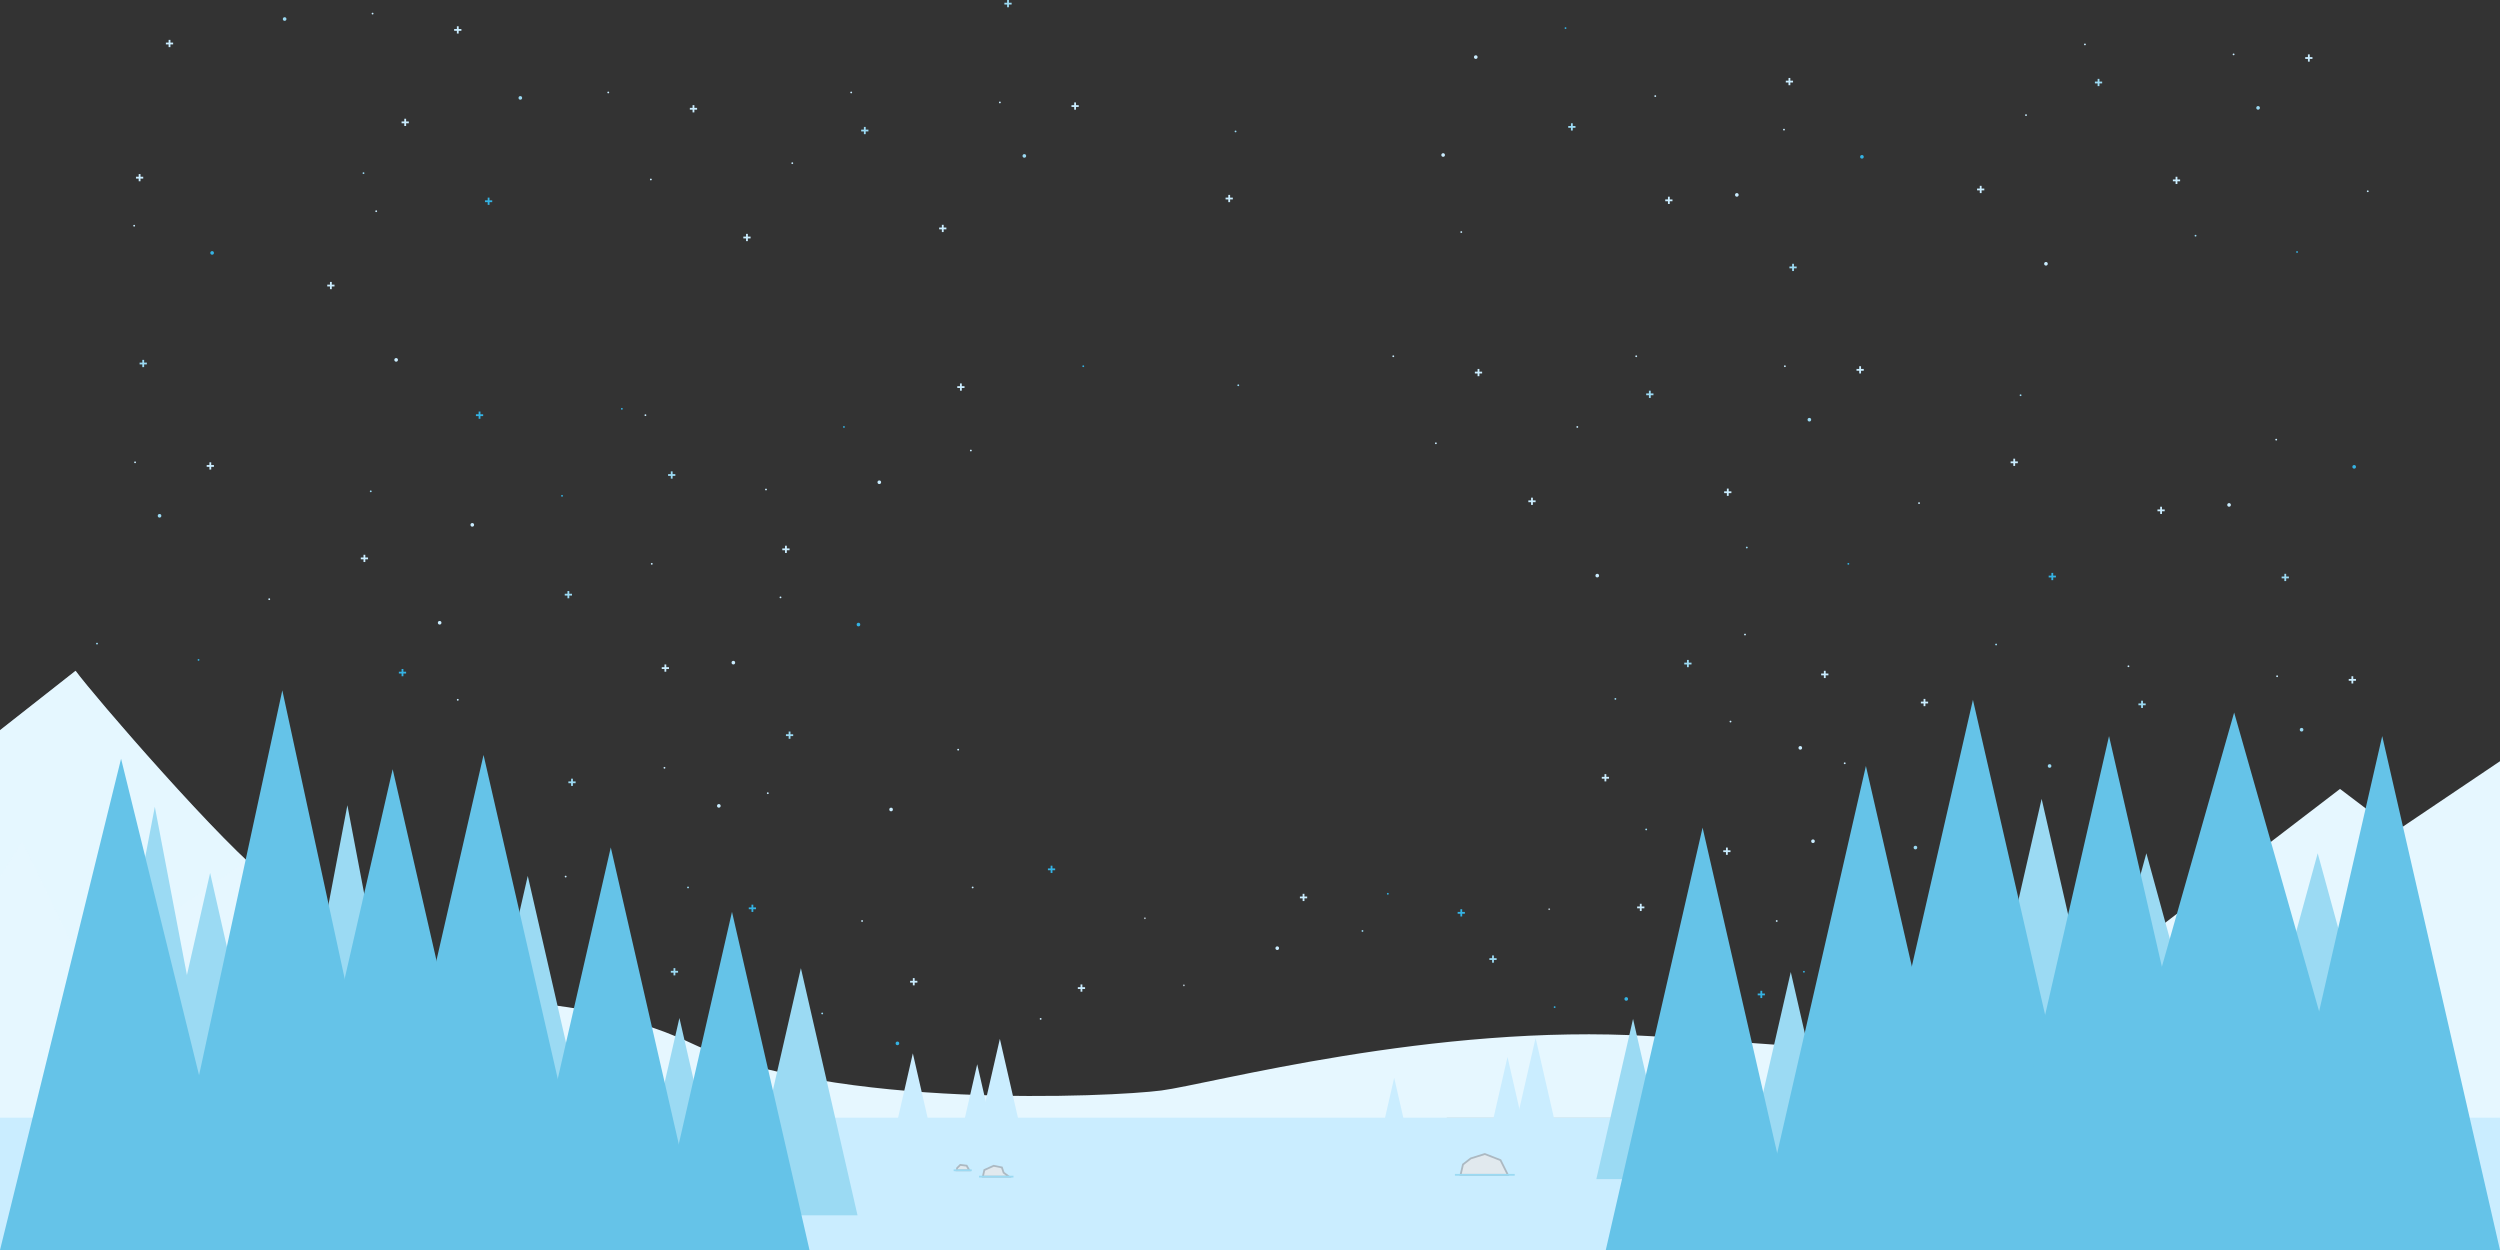 <svg xmlns="http://www.w3.org/2000/svg" width="2757.88" height="1379" viewBox="0 0 2757.88 1379">
  <rect x="0" y="0" width="2757.88" height="1379" fill="#333333" stroke="none"/>
  <g id="chat" transform="translate(89 -61)">
    <path id="Path_1" data-name="Path 1" d="M1562,1118h-3v-3h-2v3h-3v2h3v3h2v-3h3Z" fill="#9bdaf3"/>
    <path id="Path_2" data-name="Path 2" d="M1075,1019h-3v-3h-2v3h-3v2h3v3h2v-3h3Zm-330,43h-3v-3h-2v3h-3v2h3v3h2v-3h3Z" fill="#34b3e4"/>
    <path id="Path_3" data-name="Path 3" d="M649,797h-3v-3h-2v3h-3v2h3v3h2v-3h3Zm704,253h-3v-3h-2v3h-3v2h3v3h2v-3h3Z" fill="#caedff"/>
    <path id="Path_4" data-name="Path 4" d="M923,1143h-3v-3h-2v3h-3v2h3v3h2v-3h3Z" fill="#caedff"/>
    <path id="Path_5" data-name="Path 5" d="M659,1132h-3v-3h-2v3h-3v2h3v3h2v-3h3Z" fill="#9bdaf3"/>
    <path id="Path_6" data-name="Path 6" d="M1527,1067h-3v-3h-2v3h-3v2h3v3h2v-3h3Z" fill="#34b3e4"/>
    <path id="Path_7" data-name="Path 7" d="M2179,696h-3v-3h-2v3h-3v2h3v3h2v-3h3Z" fill="#34b3e4"/>
    <path id="Path_8" data-name="Path 8" d="M1108,1150h-3v-3h-2v3h-3v2h3v3h2v-3h3Z" fill="#caedff"/>
    <path id="Path_9" data-name="Path 9" d="M786,871h-3v-3h-2v3h-3v2h3v3h2v-3h3ZM542,716h-3v-3h-2v3h-3v2h3v3h2v-3h3Z" fill="#9bdaf3"/>
    <path id="Path_10" data-name="Path 10" d="M656,584h-3v-3h-2v3h-3v2h3v3h2v-3h3Z" fill="#9bdaf3"/>
    <path id="Path_11" data-name="Path 11" d="M546,923h-3v-3h-2v3h-3v2h3v3h2v-3h3Z" fill="#9bdaf3"/>
    <path id="Path_12" data-name="Path 12" d="M782,666h-3v-3h-2v3h-3v2h3v3h2v-3h3Z" fill="#caedff"/>
    <path id="Path_13" data-name="Path 13" d="M975,487h-3v-3h-2v3h-3v2h3v3h2v-3h3Z" fill="#caedff"/>
    <path id="Path_14" data-name="Path 14" d="M1858,1157h-3v-3h-2v3h-3v2h3v3h2v-3h3Z" fill="#34b3e4"/>
    <path id="Path_15" data-name="Path 15" d="M1686,918h-3v-3h-2v3h-3v2h3v3h2v-3h3Z" fill="#caedff"/>
    <path id="Path_16" data-name="Path 16" d="M1725,1061h-3v-3h-2v3h-3v2h3v3h2v-3h3Z" fill="#caedff"/>
    <path id="Path_17" data-name="Path 17" d="M1777,792h-3v-3h-2v3h-3v2h3v3h2v-3h3Z" fill="#9bdaf3"/>
    <path id="Path_18" data-name="Path 18" d="M1546,471h-3v-3h-2v3h-3v2h3v3h2v-3h3Z" fill="#caedff"/>
    <path id="Path_19" data-name="Path 19" d="M444,518h-3v-3h-2v3h-3v2h3v3h2v-3h3Z" fill="#34b3e4"/>
    <path id="Path_20" data-name="Path 20" d="M1735,495h-3v-3h-2v3h-3v2h3v3h2v-3h3Z" fill="#9bdaf3"/>
    <path id="Path_21" data-name="Path 21" d="M1605,613h-3v-3h-2v3h-3v2h3v3h2v-3h3Zm215,386h-3v-3h-2v3h-3v2h3v3h2v-3h3Z" fill="#caedff"/>
    <path id="Path_22" data-name="Path 22" d="M2038,835h-3v-3h-2v3h-3v2h3v3h2v-3h3Zm-110-31h-3v-3h-2v3h-3v2h3v3h2v-3h3Z" fill="#caedff"/>
    <path id="Path_23" data-name="Path 23" d="M2137,570h-3v-3h-2v3h-3v2h3v3h2v-3h3Z" fill="#caedff"/>
    <path id="Path_24" data-name="Path 24" d="M1821,603h-3v-3h-2v3h-3v2h3v3h2v-3h3Z" fill="#caedff"/>
    <path id="Path_25" data-name="Path 25" d="M1967,468h-3v-3h-2v3h-3v2h3v3h2v-3h3Z" fill="#caedff"/>
    <circle id="Ellipse_1" data-name="Ellipse 1" cx="1" cy="1" r="1" transform="translate(771 719)" fill="#caedff"/>
    <circle id="Ellipse_2" data-name="Ellipse 2" cx="1" cy="1" r="1" transform="translate(629 682)" fill="#caedff"/>
    <circle id="Ellipse_3" data-name="Ellipse 3" cx="1" cy="1" r="1" transform="translate(757 935)" fill="#caedff"/>
    <circle id="Ellipse_4" data-name="Ellipse 4" cx="1" cy="1" r="1" transform="translate(983 1039)" fill="#caedff"/>
    <circle id="Ellipse_5" data-name="Ellipse 5" cx="1" cy="1" r="1" transform="translate(1441 1046)" fill="#34b3e4"/>
    <circle id="Ellipse_6" data-name="Ellipse 6" cx="1" cy="1" r="1" transform="translate(1619 1063)" fill="#acb9c2"/>
    <circle id="Ellipse_7" data-name="Ellipse 7" cx="2" cy="2" r="2" transform="translate(1909 987)" fill="#caedff"/>
    <circle id="Ellipse_8" data-name="Ellipse 8" cx="2" cy="2" r="2" transform="translate(1895 884)" fill="#caedff"/>
    <circle id="Ellipse_9" data-name="Ellipse 9" cx="2" cy="2" r="2" transform="translate(1671 694)" fill="#caedff"/>
    <circle id="Ellipse_10" data-name="Ellipse 10" cx="2" cy="2" r="2" transform="translate(1905 522)" fill="#9bdaf3"/>
    <circle id="Ellipse_11" data-name="Ellipse 11" cx="2" cy="2" r="2" transform="translate(2022 994)" fill="#9bdaf3"/>
    <circle id="Ellipse_12" data-name="Ellipse 12" cx="2" cy="2" r="2" transform="translate(2170 904)" fill="#9bdaf3"/>
    <circle id="Ellipse_13" data-name="Ellipse 13" cx="2" cy="2" r="2" transform="translate(879 591)" fill="#caedff"/>
    <circle id="Ellipse_14" data-name="Ellipse 14" cx="2" cy="2" r="2" transform="translate(430 638)" fill="#caedff"/>
    <circle id="Ellipse_15" data-name="Ellipse 15" cx="2" cy="2" r="2" transform="translate(718 790)" fill="#caedff"/>
    <circle id="Ellipse_16" data-name="Ellipse 16" cx="2" cy="2" r="2" transform="translate(394 746)" fill="#caedff"/>
    <circle id="Ellipse_17" data-name="Ellipse 17" cx="2" cy="2" r="2" transform="translate(892 952)" fill="#caedff"/>
    <circle id="Ellipse_18" data-name="Ellipse 18" cx="2" cy="2" r="2" transform="translate(702 948)" fill="#caedff"/>
    <circle id="Ellipse_19" data-name="Ellipse 19" cx="2" cy="2" r="2" transform="translate(899 1210)" fill="#34b3e4"/>
    <circle id="Ellipse_20" data-name="Ellipse 20" cx="2" cy="2" r="2" transform="translate(1318 1105)" fill="#caedff"/>
    <circle id="Ellipse_21" data-name="Ellipse 21" cx="2" cy="2" r="2" transform="translate(856 748)" fill="#34b3e4"/>
    <circle id="Ellipse_22" data-name="Ellipse 22" cx="2" cy="2" r="2" transform="translate(1703 1161)" fill="#34b3e4"/>
    <circle id="Ellipse_23" data-name="Ellipse 23" cx="1" cy="1" r="1" transform="translate(1945 902)" fill="#caedff"/>
    <circle id="Ellipse_24" data-name="Ellipse 24" cx="1" cy="1" r="1" transform="translate(1949 682)" fill="#34b3e4"/>
    <circle id="Ellipse_25" data-name="Ellipse 25" cx="1" cy="1" r="1" transform="translate(1715 453)" fill="#caedff"/>
    <circle id="Ellipse_26" data-name="Ellipse 26" cx="1" cy="1" r="1" transform="translate(1650 531)" fill="#caedff"/>
    <circle id="Ellipse_27" data-name="Ellipse 27" cx="1" cy="1" r="1" transform="translate(1105 464)" fill="#34b3e4"/>
    <circle id="Ellipse_28" data-name="Ellipse 28" cx="1" cy="1" r="1" transform="translate(841 531)" fill="#34b3e4"/>
    <circle id="Ellipse_29" data-name="Ellipse 29" cx="1" cy="1" r="1" transform="translate(530 607)" fill="#34b3e4"/>
    <circle id="Ellipse_30" data-name="Ellipse 30" cx="1" cy="1" r="1" transform="translate(596 511)" fill="#34b3e4"/>
    <circle id="Ellipse_31" data-name="Ellipse 31" cx="1" cy="1" r="1" transform="translate(755 600)" fill="#caedff"/>
    <circle id="Ellipse_32" data-name="Ellipse 32" cx="1" cy="1" r="1" transform="translate(981 557)" fill="#caedff"/>
    <circle id="Ellipse_33" data-name="Ellipse 33" cx="1" cy="1" r="1" transform="translate(622 518)" fill="#caedff"/>
    <circle id="Ellipse_34" data-name="Ellipse 34" cx="1" cy="1" r="1" transform="translate(1494 549)" fill="#caedff"/>
    <circle id="Ellipse_35" data-name="Ellipse 35" cx="1" cy="1" r="1" transform="translate(1276 485)" fill="#9bdaf3"/>
    <circle id="Ellipse_36" data-name="Ellipse 36" cx="1" cy="1" r="1" transform="translate(1447 453)" fill="#caedff"/>
    <circle id="Ellipse_37" data-name="Ellipse 37" cx="1" cy="1" r="1" transform="translate(1819 856)" fill="#caedff"/>
    <circle id="Ellipse_38" data-name="Ellipse 38" cx="1" cy="1" r="1" transform="translate(2027 615)" fill="#caedff"/>
    <circle id="Ellipse_39" data-name="Ellipse 39" cx="1" cy="1" r="1" transform="translate(1173 1073)" fill="#acb9c2"/>
    <circle id="Ellipse_40" data-name="Ellipse 40" cx="1" cy="1" r="1" transform="translate(1216 1147)" fill="#acb9c2"/>
    <circle id="Ellipse_41" data-name="Ellipse 41" cx="1" cy="1" r="1" transform="translate(1413 1087)" fill="#9bdaf3"/>
    <circle id="Ellipse_42" data-name="Ellipse 42" cx="1" cy="1" r="1" transform="translate(1726 975)" fill="#9bdaf3"/>
    <circle id="Ellipse_43" data-name="Ellipse 43" cx="1" cy="1" r="1" transform="translate(1692 831)" fill="#9bdaf3"/>
    <circle id="Ellipse_44" data-name="Ellipse 44" cx="1" cy="1" r="1" transform="translate(1835 760)" fill="#caedff"/>
    <circle id="Ellipse_45" data-name="Ellipse 45" cx="1" cy="1" r="1" transform="translate(1837 664)" fill="#9bdaf3"/>
    <circle id="Ellipse_46" data-name="Ellipse 46" cx="1" cy="1" r="1" transform="translate(2112 771)" fill="#9bdaf3"/>
    <circle id="Ellipse_47" data-name="Ellipse 47" cx="1" cy="1" r="1" transform="translate(2139 496)" fill="#9bdaf3"/>
    <circle id="Ellipse_48" data-name="Ellipse 48" cx="1" cy="1" r="1" transform="translate(1879 464)" fill="#caedff"/>
    <path id="Path_26" data-name="Path 26" d="M2230,151h-3v-3h-2v3h-3v2h3v3h2v-3h3Z" fill="#9bdaf3"/>
    <path id="Path_27" data-name="Path 27" d="M2100,269h-3v-3h-2v3h-3v2h3v3h2v-3h3Z" fill="#caedff"/>
    <path id="Path_28" data-name="Path 28" d="M2316,259h-3v-3h-2v3h-3v2h3v3h2v-3h3Z" fill="#caedff"/>
    <path id="Path_29" data-name="Path 29" d="M2462,124h-3v-3h-2v3h-3v2h3v3h2v-3h3Z" fill="#caedff"/>
    <circle id="Ellipse_49" data-name="Ellipse 49" cx="2" cy="2" r="2" transform="translate(2166 350)" fill="#caedff"/>
    <circle id="Ellipse_50" data-name="Ellipse 50" cx="2" cy="2" r="2" transform="translate(2400 178)" fill="#9bdaf3"/>
    <circle id="Ellipse_51" data-name="Ellipse 51" cx="1" cy="1" r="1" transform="translate(2444 338)" fill="#34b3e4"/>
    <circle id="Ellipse_52" data-name="Ellipse 52" cx="1" cy="1" r="1" transform="translate(2210 109)" fill="#caedff"/>
    <circle id="Ellipse_53" data-name="Ellipse 53" cx="1" cy="1" r="1" transform="translate(2145 187)" fill="#caedff"/>
    <circle id="Ellipse_54" data-name="Ellipse 54" cx="1" cy="1" r="1" transform="translate(2522 271)" fill="#caedff"/>
    <circle id="Ellipse_55" data-name="Ellipse 55" cx="1" cy="1" r="1" transform="translate(2332 320)" fill="#9bdaf3"/>
    <circle id="Ellipse_56" data-name="Ellipse 56" cx="1" cy="1" r="1" transform="translate(2374 120)" fill="#caedff"/>
    <circle id="Ellipse_57" data-name="Ellipse 57" cx="1" cy="1" r="1" transform="translate(1900 1132)" fill="#34b3e4"/>
    <circle id="Ellipse_58" data-name="Ellipse 58" cx="1" cy="1" r="1" transform="translate(1625 1171)" fill="#34b3e4"/>
    <circle id="Ellipse_59" data-name="Ellipse 59" cx="1" cy="1" r="1" transform="translate(1870 1076)" fill="#caedff"/>
    <circle id="Ellipse_60" data-name="Ellipse 60" cx="1" cy="1" r="1" transform="translate(861 1076)" fill="#caedff"/>
    <circle id="Ellipse_61" data-name="Ellipse 61" cx="1" cy="1" r="1" transform="translate(1058 1184)" fill="#caedff"/>
    <circle id="Ellipse_62" data-name="Ellipse 62" cx="1" cy="1" r="1" transform="translate(643 907)" fill="#caedff"/>
    <circle id="Ellipse_63" data-name="Ellipse 63" cx="1" cy="1" r="1" transform="translate(415 832)" fill="#caedff"/>
    <path id="Path_30" data-name="Path 30" d="M1756,281h-3v-3h-2v3h-3v2h3v3h2v-3h3Z" fill="#caedff"/>
    <path id="Path_31" data-name="Path 31" d="M1893,355h-3v-3h-2v3h-3v2h3v3h2v-3h3Z" fill="#9bdaf3"/>
    <path id="Path_32" data-name="Path 32" d="M362,195h-3v-3h-2v3h-3v2h3v3h2v-3h3Z" fill="#caedff"/>
    <path id="Path_33" data-name="Path 33" d="M680,180h-3v-3h-2v3h-3v2h3v3h2v-3h3Z" fill="#caedff"/>
    <path id="Path_34" data-name="Path 34" d="M454,282h-3v-3h-2v3h-3v2h3v3h2v-3h3Z" fill="#34b3e4"/>
    <path id="Path_35" data-name="Path 35" d="M869,204h-3v-3h-2v3h-3v2h3v3h2v-3h3Z" fill="#9bdaf3"/>
    <path id="Path_36" data-name="Path 36" d="M739,322h-3v-3h-2v3h-3v2h3v3h2v-3h3Zm532-43h-3v-3h-2v3h-3v2h3v3h2v-3h3ZM955,312h-3v-3h-2v3h-3v2h3v3h2v-3h3Zm146-135h-3v-3h-2v3h-3v2h3v3h2v-3h3Z" fill="#caedff"/>
    <circle id="Ellipse_64" data-name="Ellipse 64" cx="2" cy="2" r="2" transform="translate(1039 231)" fill="#9bdaf3"/>
    <circle id="Ellipse_65" data-name="Ellipse 65" cx="2" cy="2" r="2" transform="translate(483 167)" fill="#9bdaf3"/>
    <circle id="Ellipse_66" data-name="Ellipse 66" cx="1" cy="1" r="1" transform="translate(849 162)" fill="#caedff"/>
    <circle id="Ellipse_67" data-name="Ellipse 67" cx="1" cy="1" r="1" transform="translate(784 240)" fill="#caedff"/>
    <circle id="Ellipse_68" data-name="Ellipse 68" cx="1" cy="1" r="1" transform="translate(628 258)" fill="#caedff"/>
    <circle id="Ellipse_69" data-name="Ellipse 69" cx="1" cy="1" r="1" transform="translate(311 251)" fill="#9bdaf3"/>
    <circle id="Ellipse_70" data-name="Ellipse 70" cx="1" cy="1" r="1" transform="translate(581 162)" fill="#caedff"/>
    <path id="Path_37" data-name="Path 37" d="M102,108H99v-3H97v3H94v2h3v3h2v-3h3Z" fill="#caedff"/>
    <path id="Path_38" data-name="Path 38" d="M420,93h-3V90h-2v3h-3v2h3v3h2V95h3Z" fill="#caedff"/>
    <circle id="Ellipse_71" data-name="Ellipse 71" cx="2" cy="2" r="2" transform="translate(223 80)" fill="#9bdaf3"/>
    <circle id="Ellipse_72" data-name="Ellipse 72" cx="1" cy="1" r="1" transform="translate(321 75)" fill="#caedff"/>
    <circle id="Ellipse_73" data-name="Ellipse 73" cx="1" cy="1" r="1" transform="translate(1273 205)" fill="#9bdaf3"/>
    <circle id="Ellipse_74" data-name="Ellipse 74" cx="1" cy="1" r="1" transform="translate(1013 173)" fill="#caedff"/>
    <path id="Path_39" data-name="Path 39" d="M1027,64h-3V61h-2v3h-3v2h3v3h2V66h3Z" fill="#9bdaf3"/>
    <path id="Path_40" data-name="Path 40" d="M1649,200h-3v-3h-2v3h-3v2h3v3h2v-3h3Z" fill="#9bdaf3"/>
    <path id="Path_41" data-name="Path 41" d="M1889,150h-3v-3h-2v3h-3v2h3v3h2v-3h3Z" fill="#caedff"/>
    <circle id="Ellipse_75" data-name="Ellipse 75" cx="1" cy="1" r="1" transform="translate(1878 203)" fill="#caedff"/>
    <circle id="Ellipse_76" data-name="Ellipse 76" cx="1" cy="1" r="1" transform="translate(1736 166)" fill="#caedff"/>
    <circle id="Ellipse_77" data-name="Ellipse 77" cx="2" cy="2" r="2" transform="translate(1537 122)" fill="#caedff"/>
    <circle id="Ellipse_78" data-name="Ellipse 78" cx="2" cy="2" r="2" transform="translate(1825 274)" fill="#caedff"/>
    <circle id="Ellipse_79" data-name="Ellipse 79" cx="2" cy="2" r="2" transform="translate(1501 230)" fill="#caedff"/>
    <circle id="Ellipse_80" data-name="Ellipse 80" cx="2" cy="2" r="2" transform="translate(1963 232)" fill="#34b3e4"/>
    <path id="Path_42" data-name="Path 42" d="M359,802h-3v-3h-2v3h-3v2h3v3h2v-3h3Z" fill="#34b3e4"/>
    <path id="Path_43" data-name="Path 43" d="M317,676h-3v-3h-2v3h-3v2h3v3h2v-3h3ZM147,574h-3v-3h-2v3h-3v2h3v3h2v-3h3Z" fill="#caedff"/>
    <circle id="Ellipse_81" data-name="Ellipse 81" cx="2" cy="2" r="2" transform="translate(85 628)" fill="#9bdaf3"/>
    <circle id="Ellipse_82" data-name="Ellipse 82" cx="1" cy="1" r="1" transform="translate(129 788)" fill="#34b3e4"/>
    <circle id="Ellipse_83" data-name="Ellipse 83" cx="1" cy="1" r="1" transform="translate(207 721)" fill="#caedff"/>
    <circle id="Ellipse_84" data-name="Ellipse 84" cx="1" cy="1" r="1" transform="translate(17 770)" fill="#9bdaf3"/>
    <circle id="Ellipse_85" data-name="Ellipse 85" cx="1" cy="1" r="1" transform="translate(319 602)" fill="#9bdaf3"/>
    <circle id="Ellipse_86" data-name="Ellipse 86" cx="1" cy="1" r="1" transform="translate(59 570)" fill="#caedff"/>
    <path id="Path_44" data-name="Path 44" d="M280,375h-3v-3h-2v3h-3v2h3v3h2v-3h3Z" fill="#caedff"/>
    <circle id="Ellipse_87" data-name="Ellipse 87" cx="2" cy="2" r="2" transform="translate(346 456)" fill="#caedff"/>
    <circle id="Ellipse_88" data-name="Ellipse 88" cx="1" cy="1" r="1" transform="translate(325 293)" fill="#caedff"/>
    <path id="Path_45" data-name="Path 45" d="M73,461H70v-3H68v3H65v2h3v3h2v-3h3Z" fill="#9bdaf3"/>
    <path id="Path_46" data-name="Path 46" d="M69,256H66v-3H64v3H61v2h3v3h2v-3h3Z" fill="#caedff"/>
    <circle id="Ellipse_89" data-name="Ellipse 89" cx="1" cy="1" r="1" transform="translate(58 309)" fill="#caedff"/>
    <circle id="Ellipse_90" data-name="Ellipse 90" cx="2" cy="2" r="2" transform="translate(143 338)" fill="#34b3e4"/>
    <path id="Path_47" data-name="Path 47" d="M2278,837h-3v-3h-2v3h-3v2h3v3h2v-3h3Z" fill="#9bdaf3"/>
    <path id="Path_48" data-name="Path 48" d="M2510,810h-3v-3h-2v3h-3v2h3v3h2v-3h3Z" fill="#caedff"/>
    <circle id="Ellipse_91" data-name="Ellipse 91" cx="2" cy="2" r="2" transform="translate(2448 864)" fill="#9bdaf3"/>
    <circle id="Ellipse_92" data-name="Ellipse 92" cx="1" cy="1" r="1" transform="translate(2258 795)" fill="#caedff"/>
    <circle id="Ellipse_93" data-name="Ellipse 93" cx="1" cy="1" r="1" transform="translate(2422 806)" fill="#caedff"/>
    <path id="Path_49" data-name="Path 49" d="M2299,623h-3v-3h-2v3h-3v2h3v3h2v-3h3Z" fill="#caedff"/>
    <path id="Path_50" data-name="Path 50" d="M2436,697h-3v-3h-2v3h-3v2h3v3h2v-3h3Z" fill="#9bdaf3"/>
    <circle id="Ellipse_94" data-name="Ellipse 94" cx="1" cy="1" r="1" transform="translate(2421 545)" fill="#caedff"/>
    <circle id="Ellipse_95" data-name="Ellipse 95" cx="2" cy="2" r="2" transform="translate(2368 616)" fill="#caedff"/>
    <circle id="Ellipse_96" data-name="Ellipse 96" cx="2" cy="2" r="2" transform="translate(2506 574)" fill="#34b3e4"/>
    <circle id="Ellipse_97" data-name="Ellipse 97" cx="1" cy="1" r="1" transform="translate(1637 91)" fill="#34b3e4"/>
    <circle id="Ellipse_98" data-name="Ellipse 98" cx="1" cy="1" r="1" transform="translate(1522 316)" fill="#caedff"/>
    <circle id="Ellipse_99" data-name="Ellipse 99" cx="1" cy="1" r="1" transform="translate(534 1027)" fill="#caedff"/>
    <circle id="Ellipse_100" data-name="Ellipse 100" cx="1" cy="1" r="1" transform="translate(669 1039)" fill="#9bdaf3"/>
    <circle id="Ellipse_101" data-name="Ellipse 101" cx="1" cy="1" r="1" transform="translate(817 1178)" fill="#9bdaf3"/>
    <circle id="Ellipse_102" data-name="Ellipse 102" cx="1" cy="1" r="1" transform="translate(967 887)" fill="#caedff"/>
    <g id="Group_4" data-name="Group 4" style="isolation: isolate">
      <path id="Path_51" data-name="Path 51" d="M2712.226,941.4l-114.795,77.315-61.7-46.763L2210,1221.356l17.219,71.7,485.007,55.711Z" transform="translate(-43.346 -40.65)" fill="#e6f7ff"/>
      <path id="Path_52" data-name="Path 52" d="M298.95,1032.5C249.9,996.789,103.995,828.09,84.377,801L1,866.522V1318.7l256.261,101.687L489,1243.064S347.995,1068.208,298.95,1032.5Z" transform="translate(-90)" fill="#e6f7ff" style="mix-blend-mode: multiply;isolation: isolate"/>
      <path id="Path_53" data-name="Path 53" d="M84.377,801,1,866.522V1028.8l24.523-39.4,61.307,126.832,53.95-113.286,49.045,65.263,83.6-57.628C211.711,952.545,101.261,824.322,84.377,801Z" transform="translate(-90)" fill="#e6f7ff" opacity="0.45" style="mix-blend-mode: screen;isolation: isolate"/>
      <path id="Path_54" data-name="Path 54" d="M320,1294V1172s198-33.67,354,40,464.22,59,518,52,301.34-74.39,539-60c247.67,15,323.67,33.67,509-12.33V1294S321.33,1295,320,1294Z" fill="#e6f7ff" style="mix-blend-mode: multiply;isolation: isolate"/>
      <path id="Path_55" data-name="Path 55" d="M320,1294H3077.88v146H320Z" transform="translate(-409)" fill="#caedff"/>
      <path id="Path_56" data-name="Path 56" d="M794.5,1129,732,1401.73H857Zm1092,4.27L1824,1406h125Zm276.73-191L2056.96,1406H2269.5Zm304.54,60L2357,1406h221.54Z" fill="#9bdaf3"/>
      <path id="Path_57" data-name="Path 57" d="M2278.77,1002.27,2168,1406h221.54Zm-1785.56,25L406.42,1406H580Zm-199-78L207.42,1406H381Z" fill="#9bdaf3"/>
      <path id="Path_58" data-name="Path 58" d="M142.79,1024,56,1406H229.58l-86.79-382Z" fill="#9bdaf3"/>
      <path id="Path_59" data-name="Path 59" d="M81.79,951-5,1406H168.58ZM1712.5,1185,1672,1361.73h81Z" fill="#9bdaf3"/>
      <path id="Path_60" data-name="Path 60" d="M1605,1206l-22,96h44Z" fill="#caedff"/>
      <path id="Path_61" data-name="Path 61" d="M1574,1227l-22,96h44Zm-125,23-22,96h44Zm-435-43-22,96h44Z" fill="#caedff"/>
      <path id="Path_62" data-name="Path 62" d="M989,1235l-22,96h44Zm-71-12-22,96h44Z" fill="#caedff"/>
      <path id="Path_63" data-name="Path 63" d="M660.5,1184l-33.62,146.73h67.25Z" fill="#9bdaf3"/>
      <path id="Path_64" data-name="Path 64" d="M1789.21,974l-106.79,466H1896Z" fill="#65c3e8"/>
      <path id="Path_65" data-name="Path 65" d="M1969.38,906,1847,1440h244.75Z" fill="#65c3e8"/>
      <path id="Path_66" data-name="Path 66" d="M2087.44,833l-139.11,607h278.21Z" fill="#65c3e8"/>
      <path id="Path_67" data-name="Path 67" d="M2375.6,847,2207,1440h337.21Z" fill="#65c3e8"/>
      <path id="Path_68" data-name="Path 68" d="M2237.58,873l-129.94,567h259.87Zm301.36,0L2409,1440h259.88ZM584.79,995.82,483,1440H686.58Z" fill="#65c3e8"/>
      <path id="Path_69" data-name="Path 69" d="M444.42,893.82,319.25,1440H569.58Z" fill="#65c3e8"/>
      <path id="Path_70" data-name="Path 70" d="M344.17,909.54,222.61,1440H465.73Z" fill="#65c3e8"/>
      <path id="Path_71" data-name="Path 71" d="M222.44,822.54,88.88,1440H356Z" fill="#65c3e8"/>
      <path id="Path_72" data-name="Path 72" d="M44.56,898-89,1440H178.13ZM718.5,1066.91,633,1440H804Z" fill="#65c3e8"/>
      <path id="Path_93" data-name="Path 93" d="M995.25,1359l1.62-7.3,10.25-4.66,9.12,1.83,1.91,5.74L1024,1359Z" fill="#e1e9ee"/>
      <path id="Path_94" data-name="Path 94" d="M1007.24,1348.09l8.23,1.65,1.63,4.9.2.59.5.38,3.2,2.4H996.49l1.24-5.59,9.5-4.32m-.23-2.1-11,5-2,9h33l-8-6-2-6Z" fill="#acb9c2"/>
      <path id="Path_95" data-name="Path 95" d="M966.28,1352l.62-2.49,3.46-3.46,7.02.88,2.9,5.07h-14Z" fill="#e1e9ee"/>
      <path id="Path_96" data-name="Path 96" d="M970.72,1347.11l6,.75,1.79,3.14h-11l.24-1,2.92-2.92M970,1345l-4,4-1,4h17l-4-7Z" fill="#acb9c2"/>
      <path id="Path_100" data-name="Path 100" d="M991,1358h38v2H991Z" fill="#9bdaf3"/>
      <path id="Path_102" data-name="Path 102" d="M1522.26,1357l2.63-11.43,8.58-6.67,15.49-4.84,17.32,6.73,8.1,16.21h-52.12Z" fill="#e1e9ee"/>
      <path id="Path_103" data-name="Path 103" d="M1548.93,1335.12l16.63,6.47,7.21,14.42h-49.25l2.27-9.86,8.15-6.34,15-4.68m.06-2.13-16,5-9,7-3,13h55l-9-18Z" fill="#acb9c2"/>
      <path id="Path_104" data-name="Path 104" d="M1516,1356h66v2h-66Zm-553-5h20v2H963Z" fill="#9bdaf3"/>
    </g>
  </g>
</svg>
